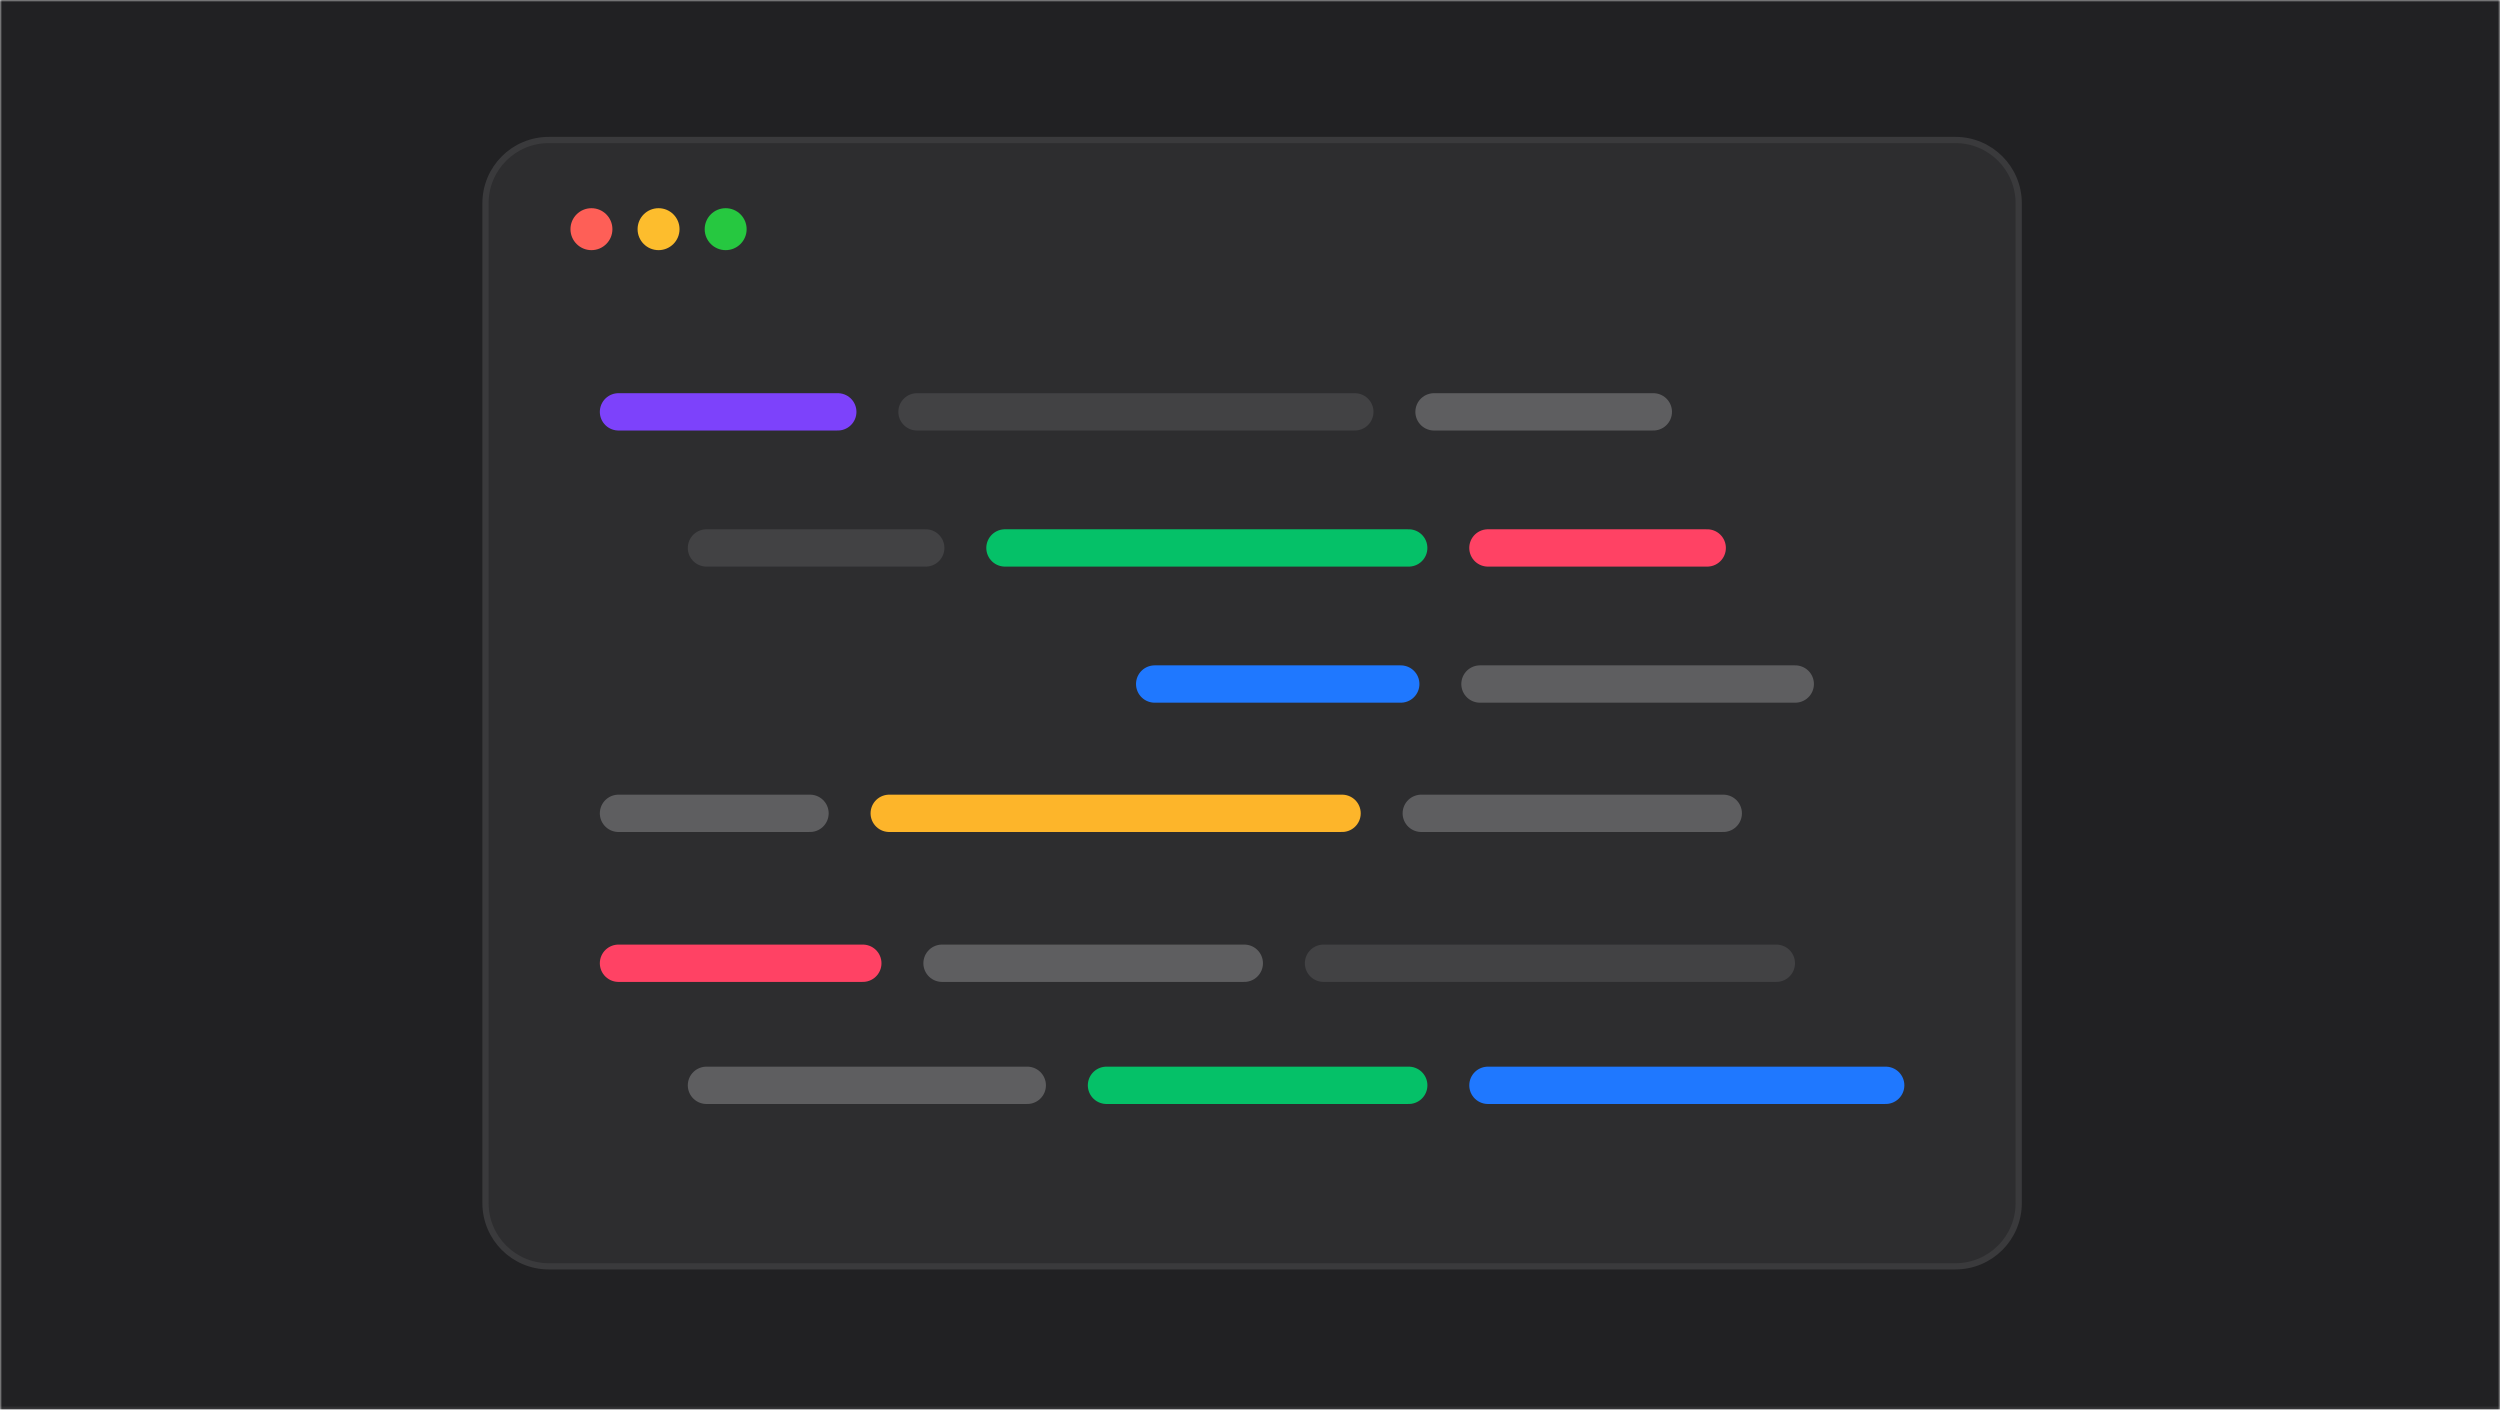 <svg width="618" height="349" viewBox="0 0 618 349" fill="none" xmlns="http://www.w3.org/2000/svg">
<mask id="mask0_44_1004" style="mask-type:alpha" maskUnits="userSpaceOnUse" x="0" y="-1" width="618" height="350">
<path d="M0 -0.006H618V348.865H0V-0.006Z" fill="#0D0D0E"/>
</mask>
<g mask="url(#mask0_44_1004)">
<path d="M618 -0.006H0V348.397H618V-0.006Z" fill="#212123"/>
<mask id="mask1_44_1004" style="mask-type:alpha" maskUnits="userSpaceOnUse" x="0" y="-1" width="618" height="350">
<path d="M618 -0.006H0V348.397H618V-0.006Z" fill="#FFAA2A"/>
</mask>
<g mask="url(#mask1_44_1004)">
<path d="M483.389 34.608H135.648C127.013 34.608 120.014 41.608 120.014 50.242V297.402C120.014 306.037 127.013 313.037 135.648 313.037H483.389C492.023 313.037 499.023 306.037 499.023 297.402V50.242C499.023 41.608 492.023 34.608 483.389 34.608Z" fill="#2D2D2F" stroke="#3A3A3C" stroke-width="1.538"/>
<path d="M365.848 169.091H443.787" stroke="#5E5E60" stroke-width="9.227" stroke-linecap="round"/>
<path d="M285.436 169.091H346.268" stroke="#1F78FF" stroke-width="9.227" stroke-linecap="round"/>
<path d="M248.426 135.451H348.234" stroke="#05C168" stroke-width="9.227" stroke-linecap="round"/>
<path d="M174.637 135.451H228.844" stroke="#5E5E60" stroke-opacity="0.43" stroke-width="9.227" stroke-linecap="round"/>
<path d="M367.814 135.451H422.023" stroke="#FF4264" stroke-width="9.227" stroke-linecap="round"/>
<path d="M226.682 101.81H334.913" stroke="#5E5E60" stroke-opacity="0.43" stroke-width="9.227" stroke-linecap="round"/>
<path d="M152.891 101.81H207.099" stroke="#7D42FB" stroke-width="9.227" stroke-linecap="round"/>
<path d="M354.492 101.81H408.701" stroke="#5E5E60" stroke-width="9.227" stroke-linecap="round"/>
<path d="M219.818 201.054H331.758" stroke="#FDB52A" stroke-width="9.227" stroke-linecap="round"/>
<path d="M351.34 201.054H425.991" stroke="#5E5E60" stroke-width="9.227" stroke-linecap="round"/>
<path d="M152.891 201.054H200.233" stroke="#5E5E60" stroke-width="9.227" stroke-linecap="round"/>
<path d="M152.891 238.114H213.287" stroke="#FF4264" stroke-width="9.227" stroke-linecap="round"/>
<path d="M327.172 238.114H439.112" stroke="#5E5E60" stroke-opacity="0.43" stroke-width="9.227" stroke-linecap="round"/>
<path d="M232.871 238.114H307.589" stroke="#5E5E60" stroke-width="9.227" stroke-linecap="round"/>
<path d="M174.637 268.29H253.939" stroke="#5E5E60" stroke-width="9.227" stroke-linecap="round"/>
<path d="M367.818 268.29H466.143" stroke="#1F78FF" stroke-width="9.227" stroke-linecap="round"/>
<path d="M273.523 268.29H348.242" stroke="#05C168" stroke-width="9.227" stroke-linecap="round"/>
<path d="M146.204 61.836C149.067 61.836 151.389 59.515 151.389 56.651C151.389 53.788 149.067 51.467 146.204 51.467C143.341 51.467 141.02 53.788 141.02 56.651C141.02 59.515 143.341 61.836 146.204 61.836Z" fill="#FE5F57"/>
<path d="M162.796 61.836C165.659 61.836 167.98 59.515 167.98 56.651C167.98 53.788 165.659 51.467 162.796 51.467C159.933 51.467 157.611 53.788 157.611 56.651C157.611 59.515 159.933 61.836 162.796 61.836Z" fill="#FDBD2D"/>
<path d="M179.384 61.836C182.247 61.836 184.568 59.515 184.568 56.651C184.568 53.788 182.247 51.467 179.384 51.467C176.52 51.467 174.199 53.788 174.199 56.651C174.199 59.515 176.52 61.836 179.384 61.836Z" fill="#26C840"/>
</g>
</g>
</svg>
